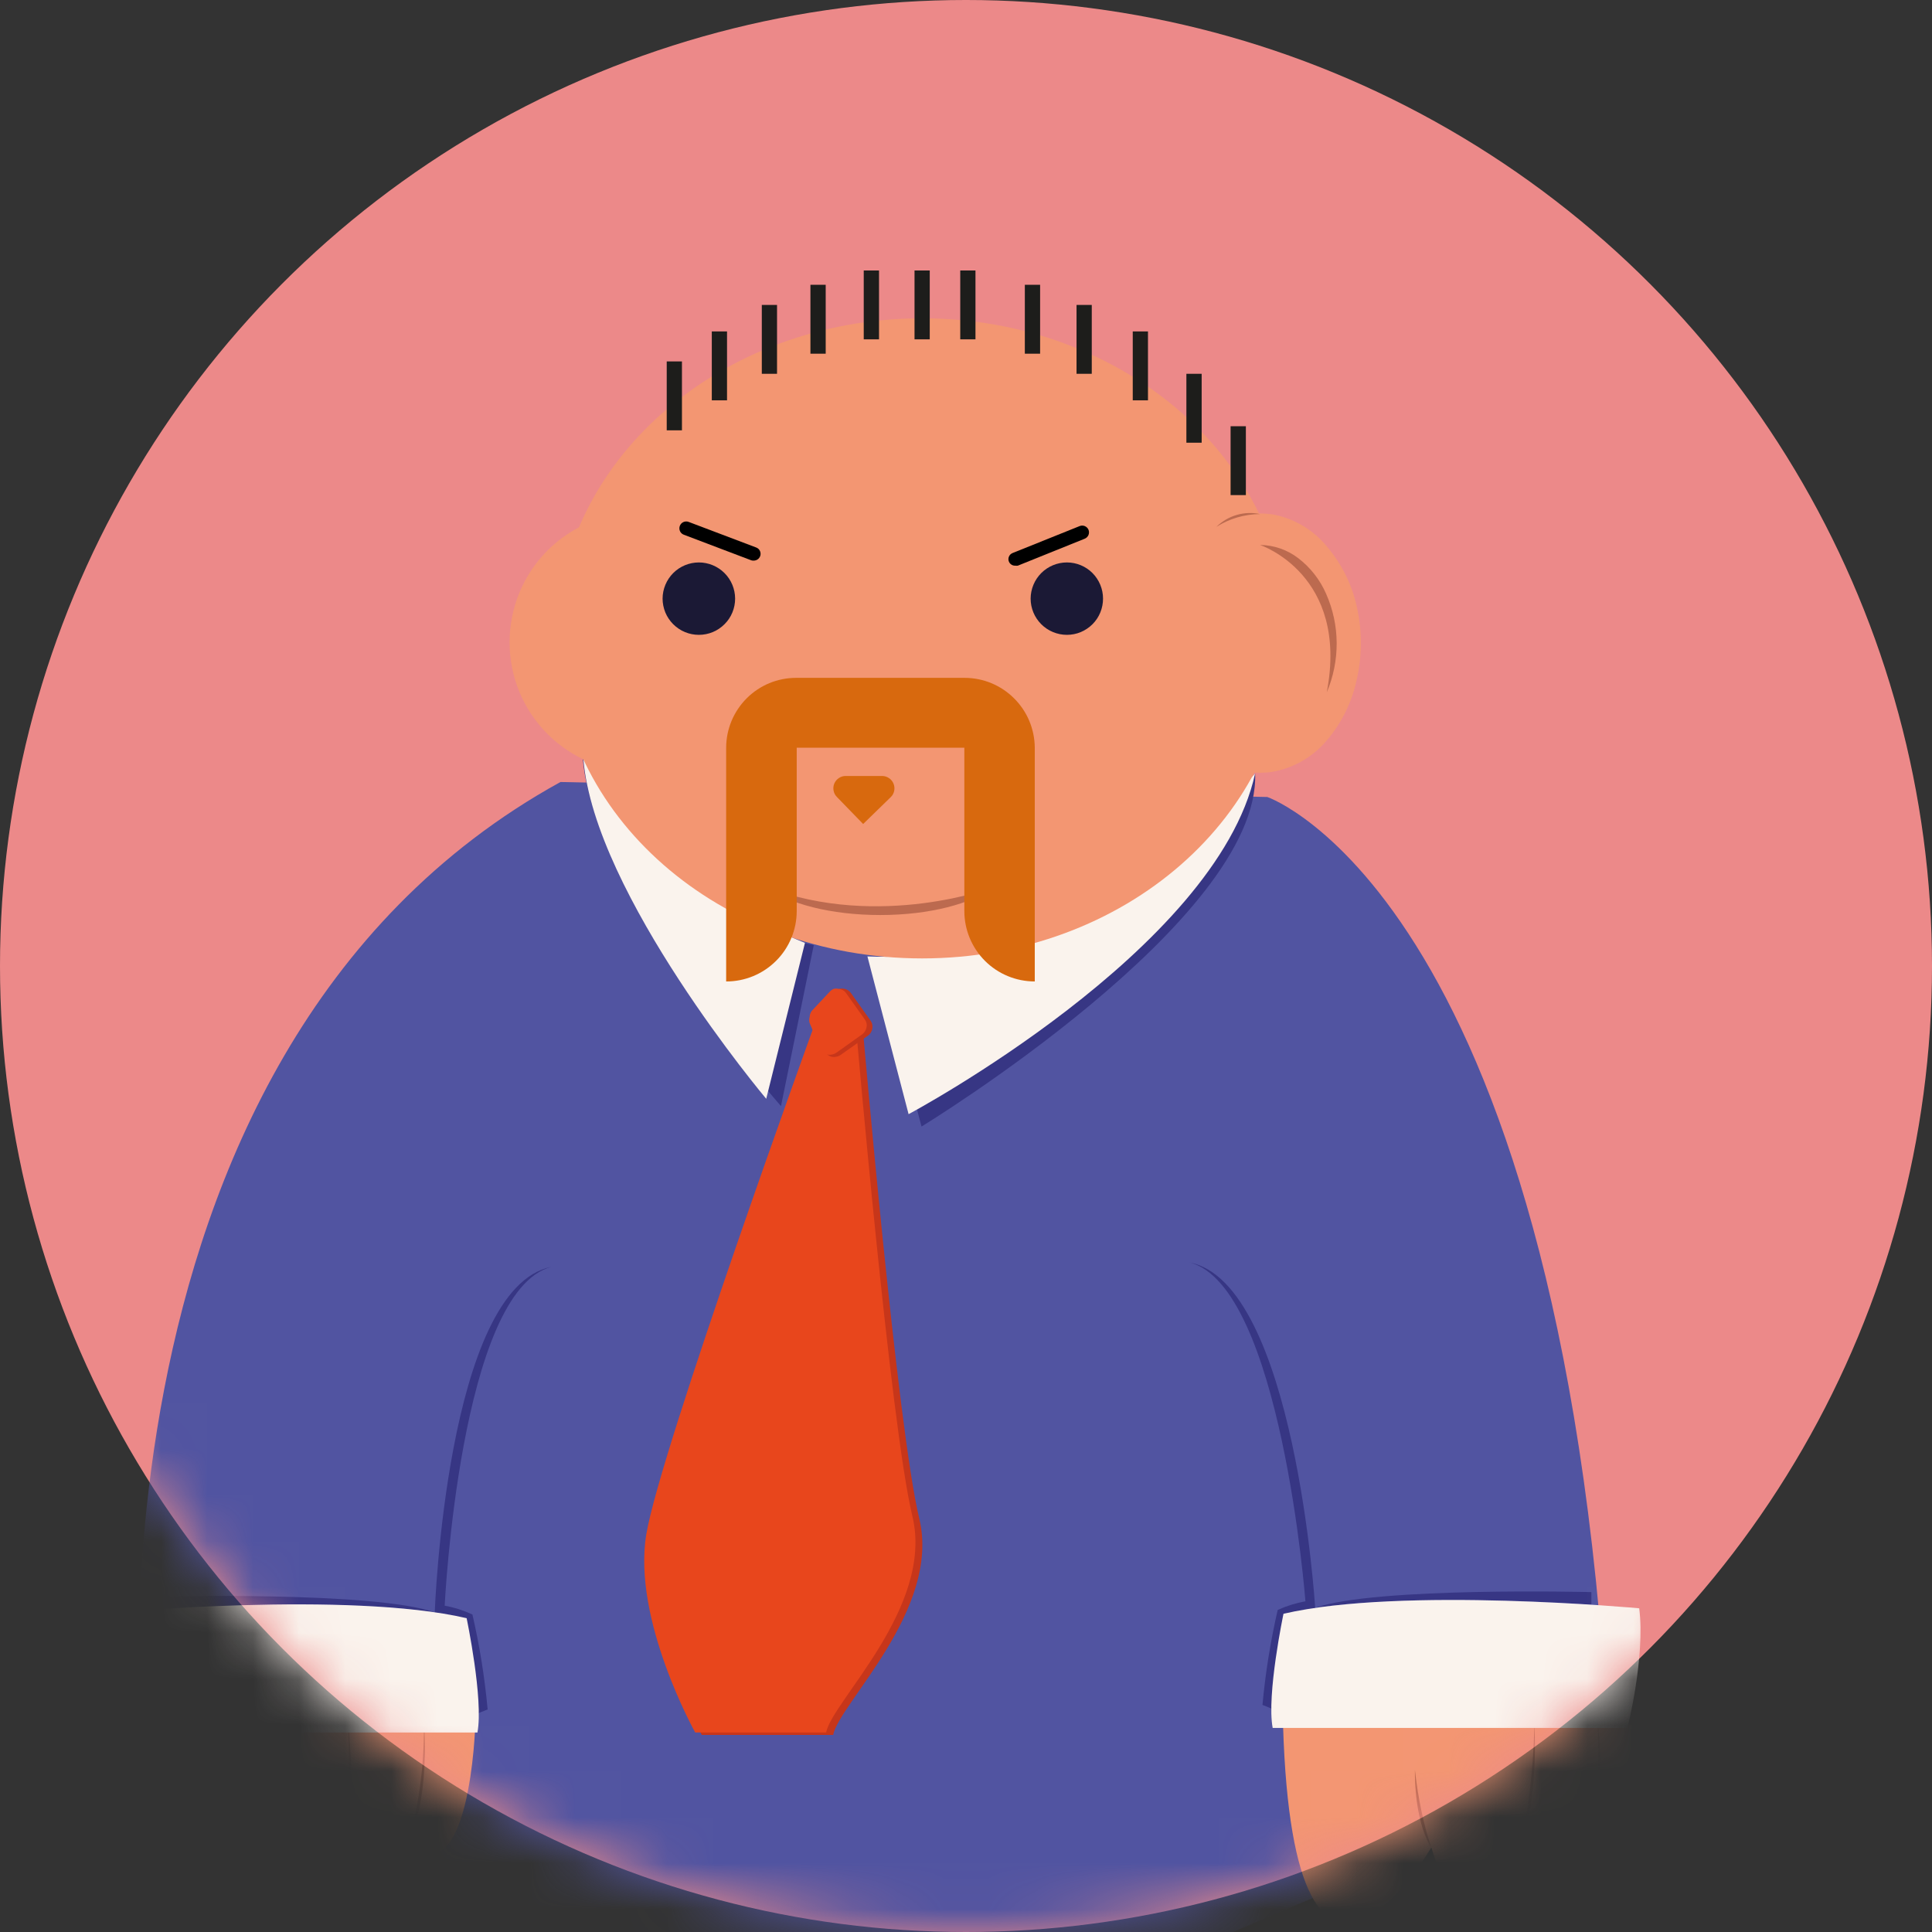 <svg width="42" height="42" viewBox="0 0 42 42" fill="none" xmlns="http://www.w3.org/2000/svg">
<rect x="0" y="0" width="42" height="42" fill="#333333" stroke="none"/>
<circle cx="21" cy="21" r="21" fill="#EC8989"/>
<mask id="mask0_272_1820" style="mask-type:alpha" maskUnits="userSpaceOnUse" x="0" y="0" width="42" height="42">
<path d="M42 21C42 32.598 32.598 42 21 42C9.402 42 0 32.598 0 21C0 9.402 9.402 0 21 0C32.598 0 42 9.402 42 21Z" fill="#EC8989"/>
</mask>
<g mask="url(#mask0_272_1820)">
<path d="M3.112 38.905C3.112 38.905 1.308 22.995 12.184 17L27.55 17.326C27.55 17.326 34.118 19.572 35 38.511L19.758 45L3.112 38.905Z" fill="#5154A1"/>
<path d="M27.286 16.816C27.286 16.816 23.764 21.269 19.125 21.057L20.033 24.49C20.033 24.49 27.392 20.004 27.286 16.816Z" fill="#373684"/>
<path d="M27.285 16.816C27.285 16.816 23.495 21.004 18.857 20.792L19.752 24.221C19.752 24.221 26.444 20.653 27.285 16.816Z" fill="#FAF3ED"/>
<path d="M17.691 20.544L16.978 24.046C16.978 24.046 12.92 19.447 12.671 16.502C12.668 16.502 16.157 20.309 17.691 20.544Z" fill="#373684"/>
<path d="M17.499 20.498L16.657 23.887C16.657 23.887 12.92 19.444 12.682 16.502C13.833 18.303 15.517 19.699 17.499 20.498Z" fill="#FAF3ED"/>
<path d="M18.758 22.376C18.758 22.376 19.506 31.033 19.984 33.011C20.461 34.989 18.244 37.033 18.112 37.716H15.256C15.256 37.716 13.887 35.261 14.192 33.409C14.497 31.557 17.883 22.267 17.883 22.267L18.758 22.376Z" fill="#C7361A"/>
<path d="M18.608 22.323C18.608 22.323 19.357 30.98 19.834 32.958C20.311 34.936 18.091 36.98 17.959 37.662H15.113C15.113 37.662 13.741 35.207 14.05 33.355C14.358 31.503 17.73 22.21 17.73 22.21L18.608 22.323Z" fill="#E8461C"/>
<path d="M17.724 22.001L18.132 21.567C18.155 21.541 18.185 21.52 18.218 21.508C18.25 21.494 18.285 21.488 18.321 21.491C18.357 21.494 18.391 21.504 18.423 21.521C18.454 21.538 18.48 21.561 18.5 21.59L18.92 22.18C18.939 22.205 18.953 22.234 18.961 22.265C18.968 22.296 18.969 22.328 18.963 22.359C18.959 22.39 18.948 22.42 18.931 22.447C18.915 22.474 18.893 22.497 18.867 22.515L18.277 22.932C18.249 22.953 18.216 22.966 18.181 22.972C18.147 22.98 18.11 22.98 18.075 22.972C18.041 22.962 18.01 22.945 17.983 22.922C17.955 22.899 17.934 22.869 17.92 22.836L17.678 22.263C17.665 22.218 17.665 22.171 17.678 22.127C17.681 22.081 17.697 22.038 17.724 22.001Z" fill="#C7361A"/>
<path d="M17.648 21.974L18.042 21.554C18.065 21.529 18.093 21.51 18.125 21.497C18.157 21.489 18.192 21.489 18.224 21.497C18.258 21.498 18.291 21.507 18.32 21.524C18.351 21.541 18.377 21.565 18.396 21.593L18.801 22.163C18.818 22.187 18.83 22.214 18.837 22.243C18.844 22.272 18.844 22.303 18.837 22.332C18.832 22.363 18.821 22.392 18.804 22.419C18.789 22.444 18.768 22.467 18.744 22.485L18.181 22.886C18.152 22.905 18.119 22.919 18.085 22.925C18.051 22.932 18.016 22.932 17.982 22.925C17.949 22.916 17.919 22.898 17.893 22.876C17.866 22.853 17.846 22.825 17.833 22.793L17.601 22.24C17.588 22.198 17.588 22.152 17.601 22.11C17.603 22.061 17.619 22.014 17.648 21.974Z" fill="#E8461C"/>
<path d="M13.897 16.783C13.527 16.783 13.16 16.71 12.817 16.568C12.475 16.426 12.164 16.218 11.902 15.956C11.64 15.694 11.433 15.383 11.291 15.04C11.15 14.698 11.077 14.331 11.078 13.96C11.078 13.212 11.375 12.495 11.903 11.966C12.432 11.438 13.149 11.141 13.897 11.141C14.645 11.141 15.363 11.438 15.892 11.966C16.421 12.495 16.719 13.212 16.72 13.96C16.72 14.709 16.422 15.427 15.893 15.956C15.364 16.485 14.646 16.783 13.897 16.783Z" fill="#F39672"/>
<path d="M25.205 13.983C25.202 13.452 25.322 12.927 25.556 12.449C25.761 12.018 26.088 11.657 26.497 11.409C26.865 11.189 27.301 11.113 27.723 11.194C28.162 11.288 28.557 11.529 28.842 11.876C29.174 12.265 29.402 12.731 29.505 13.231C29.617 13.759 29.609 14.304 29.482 14.828C29.368 15.321 29.131 15.777 28.793 16.153C28.494 16.484 28.092 16.705 27.653 16.78C27.569 16.793 27.483 16.799 27.398 16.799C27.255 16.8 27.112 16.782 26.974 16.747C26.444 16.593 25.991 16.243 25.708 15.769C25.376 15.233 25.201 14.614 25.205 13.983Z" fill="#F39672"/>
<path d="M20.047 20.835C15.65 20.835 12.095 17.724 12.095 13.877C12.095 10.031 15.66 6.92 20.047 6.92C24.433 6.92 27.998 10.031 27.998 13.877C27.998 17.724 24.443 20.835 20.047 20.835Z" fill="#F39672"/>
<path d="M22.07 12.297C22.089 12.3 22.108 12.3 22.127 12.297L23.581 11.711C23.617 11.696 23.646 11.668 23.662 11.632C23.677 11.596 23.678 11.555 23.664 11.519C23.649 11.482 23.621 11.454 23.585 11.438C23.549 11.422 23.508 11.422 23.472 11.436L22.014 12.022C21.996 12.029 21.979 12.04 21.965 12.053C21.951 12.067 21.94 12.083 21.933 12.101C21.925 12.119 21.922 12.139 21.922 12.158C21.922 12.178 21.927 12.197 21.935 12.214C21.947 12.24 21.966 12.261 21.99 12.276C22.014 12.291 22.042 12.298 22.07 12.297Z" fill="black"/>
<path d="M16.386 12.187C16.416 12.187 16.445 12.178 16.47 12.161C16.495 12.144 16.514 12.119 16.525 12.091C16.532 12.073 16.535 12.054 16.534 12.034C16.534 12.015 16.529 11.996 16.521 11.979C16.513 11.961 16.502 11.945 16.488 11.932C16.473 11.919 16.457 11.909 16.439 11.902L14.971 11.346C14.934 11.332 14.893 11.333 14.857 11.349C14.821 11.365 14.793 11.395 14.779 11.432C14.765 11.469 14.766 11.51 14.782 11.546C14.798 11.582 14.828 11.61 14.865 11.624L16.333 12.181C16.35 12.186 16.368 12.188 16.386 12.187Z" fill="black"/>
<path d="M15.193 13.801C15.089 13.801 14.987 13.781 14.891 13.741C14.795 13.702 14.709 13.643 14.635 13.57C14.562 13.497 14.504 13.41 14.464 13.315C14.425 13.219 14.404 13.116 14.404 13.013C14.405 12.804 14.489 12.604 14.636 12.457C14.784 12.31 14.984 12.227 15.193 12.227C15.401 12.227 15.601 12.31 15.749 12.457C15.897 12.604 15.98 12.804 15.981 13.013C15.981 13.116 15.961 13.219 15.921 13.315C15.882 13.41 15.824 13.497 15.75 13.57C15.677 13.643 15.59 13.702 15.495 13.741C15.399 13.781 15.296 13.801 15.193 13.801Z" fill="#1B1935"/>
<path d="M23.194 13.801C22.985 13.801 22.784 13.718 22.636 13.57C22.488 13.422 22.405 13.222 22.405 13.013C22.406 12.804 22.49 12.604 22.637 12.457C22.785 12.31 22.985 12.227 23.194 12.227C23.402 12.227 23.602 12.31 23.749 12.457C23.896 12.605 23.979 12.805 23.979 13.013C23.979 13.116 23.959 13.219 23.92 13.314C23.881 13.41 23.823 13.497 23.75 13.57C23.677 13.643 23.59 13.701 23.495 13.741C23.4 13.781 23.297 13.801 23.194 13.801Z" fill="#1B1935"/>
<path d="M28.843 15.05C28.987 14.711 29.06 14.346 29.058 13.977C29.056 13.61 28.978 13.246 28.829 12.91C28.696 12.603 28.486 12.335 28.22 12.132C27.982 11.95 27.691 11.85 27.392 11.847C27.392 11.847 29.333 12.486 28.843 15.05Z" fill="#BC6A4F"/>
<path d="M27.391 11.175C27.056 11.178 26.728 11.274 26.444 11.453C26.567 11.332 26.717 11.243 26.883 11.195C27.048 11.146 27.223 11.139 27.391 11.175Z" fill="#BC6A4F"/>
<path d="M16.664 19.285C17.131 19.646 18.062 19.892 19.135 19.892C20.209 19.892 21.123 19.646 21.607 19.285C21.607 19.285 19.125 20.223 16.664 19.285Z" fill="#BC6A4F"/>
<path d="M23.734 6.629H23.403V8.126H23.734V6.629Z" fill="#1D1D1B"/>
<path d="M24.956 7.205H24.625V8.703H24.956V7.205Z" fill="#1D1D1B"/>
<path d="M26.123 8.126H25.791V9.624H26.123V8.126Z" fill="#1D1D1B"/>
<path d="M27.084 9.266H26.752V10.763H27.084V9.266Z" fill="#1D1D1B"/>
<path d="M22.611 6.191H22.279V7.689H22.611V6.191Z" fill="#1D1D1B"/>
<path d="M21.206 5.88H20.875V7.377H21.206V5.88Z" fill="#1D1D1B"/>
<path d="M20.212 5.88H19.881V7.377H20.212V5.88Z" fill="#1D1D1B"/>
<path d="M19.109 5.88H18.777V7.377H19.109V5.88Z" fill="#1D1D1B"/>
<path d="M17.95 6.191H17.618V7.689H17.95V6.191Z" fill="#1D1D1B"/>
<path d="M16.892 6.629H16.561V8.126H16.892V6.629Z" fill="#1D1D1B"/>
<path d="M15.805 7.205H15.474V8.703H15.805V7.205Z" fill="#1D1D1B"/>
<path d="M14.825 7.857H14.494V9.355H14.825V7.857Z" fill="#1D1D1B"/>
<path d="M22.044 15.18C21.759 14.896 21.373 14.736 20.971 14.736H17.306C17.107 14.736 16.91 14.775 16.725 14.851C16.541 14.928 16.374 15.039 16.233 15.18C15.948 15.465 15.787 15.851 15.786 16.254V21.336C15.987 21.337 16.186 21.297 16.372 21.221C16.558 21.144 16.728 21.031 16.87 20.889C17.013 20.747 17.126 20.578 17.203 20.392C17.28 20.206 17.32 20.007 17.32 19.805V16.254H20.964V19.805C20.964 20.211 21.125 20.601 21.412 20.888C21.699 21.175 22.089 21.336 22.495 21.336V16.254C22.494 16.054 22.453 15.856 22.376 15.672C22.299 15.488 22.186 15.321 22.044 15.18Z" fill="#D8690E"/>
<path d="M18.383 16.869H19.178C19.231 16.869 19.283 16.886 19.327 16.916C19.371 16.945 19.405 16.988 19.425 17.037C19.445 17.087 19.45 17.141 19.439 17.193C19.428 17.245 19.402 17.293 19.363 17.33L18.764 17.913L18.191 17.323C18.154 17.285 18.13 17.238 18.121 17.186C18.111 17.134 18.117 17.081 18.137 17.033C18.158 16.985 18.192 16.943 18.236 16.914C18.279 16.885 18.33 16.869 18.383 16.869Z" fill="#D8690E"/>
<path d="M9.451 35.052C9.451 35.052 10.008 37.517 9.995 37.467C10.184 37.343 10.388 37.24 10.601 37.162C10.537 36.468 10.427 35.778 10.27 35.098C10.078 35.009 9.875 34.944 9.667 34.906C9.667 34.906 9.998 28.058 11.986 27.541C9.703 27.988 9.451 35.052 9.451 35.052Z" fill="#373684"/>
<path d="M9.451 35.053C7.576 34.778 4.906 34.89 3.451 34.983V34.708C3.451 34.708 8.156 34.589 9.451 35.053Z" fill="#373684"/>
<path d="M28.591 34.953C28.591 34.953 28.038 37.421 28.048 37.368C27.859 37.244 27.656 37.142 27.445 37.063C27.509 36.369 27.62 35.679 27.776 34.999C27.968 34.912 28.171 34.849 28.379 34.81C28.379 34.81 27.849 27.959 25.864 27.445C28.15 27.899 28.591 34.953 28.591 34.953Z" fill="#373684"/>
<path d="M28.591 34.953C30.47 34.681 33.14 34.791 34.595 34.883V34.611C34.595 34.611 29.897 34.492 28.591 34.953Z" fill="#373684"/>
<g clip-path="url(#clip0_272_1820)">
<path d="M10.332 37.494C10.332 37.494 10.222 41.276 8.854 40.076C8.854 40.076 8.162 41.965 7.328 40.505C7.328 40.505 6.527 42.647 5.819 40.419C5.819 40.419 4.891 43.208 3.948 40.162C3.948 40.162 0.96 45.251 0.724 37.494L10.332 37.494Z" fill="#F39672"/>
<path d="M9.219 37.494C9.22 38.45 9.088 39.372 8.852 40.076C8.852 40.076 9.329 39.326 9.219 37.494Z" fill="#BC6A4F"/>
<path d="M7.569 37.493C7.643 39.597 7.328 40.504 7.328 40.504C7.328 40.504 7.806 39.736 7.569 37.493Z" fill="#BC6A4F"/>
<path d="M6.188 37.494C6.166 38.543 6.038 39.555 5.819 40.419C5.961 40.046 6.068 39.586 6.132 39.078C6.196 38.569 6.215 38.026 6.188 37.494Z" fill="#BC6A4F"/>
<path d="M3.591 38.475C3.661 39.104 3.783 39.68 3.947 40.161C3.837 39.995 3.745 39.751 3.683 39.453C3.62 39.157 3.588 38.818 3.591 38.475Z" fill="#BC6A4F"/>
</g>
<g clip-path="url(#clip1_272_1820)">
<path d="M37.5 37.494C37.5 37.494 37.39 41.276 36.022 40.076C36.022 40.076 35.33 41.965 34.496 40.505C34.496 40.505 33.695 42.647 32.987 40.419C32.987 40.419 32.059 43.208 31.116 40.162C31.116 40.162 28.128 45.251 27.892 37.494L37.5 37.494Z" fill="#F39672"/>
<path d="M36.387 37.494C36.388 38.45 36.256 39.372 36.02 40.076C36.02 40.076 36.497 39.326 36.387 37.494Z" fill="#BC6A4F"/>
<path d="M34.737 37.493C34.811 39.597 34.496 40.504 34.496 40.504C34.496 40.504 34.974 39.736 34.737 37.493Z" fill="#BC6A4F"/>
<path d="M33.356 37.494C33.334 38.543 33.206 39.555 32.987 40.419C33.129 40.046 33.236 39.586 33.3 39.078C33.364 38.569 33.383 38.026 33.356 37.494Z" fill="#BC6A4F"/>
<path d="M30.759 38.475C30.829 39.104 30.951 39.68 31.115 40.161C31.005 39.995 30.913 39.751 30.851 39.453C30.788 39.157 30.756 38.818 30.759 38.475Z" fill="#BC6A4F"/>
</g>
<path d="M2.666 37.663C2.666 37.663 2.275 36.112 2.411 35.059C2.411 35.059 7.579 34.581 10.144 35.178C10.144 35.178 10.515 36.941 10.379 37.663H2.666Z" fill="#FAF3ED"/>
<path d="M35.38 37.564C35.38 37.564 35.77 36.017 35.635 34.963C35.635 34.963 30.466 34.486 27.902 35.082C27.902 35.082 27.531 36.845 27.667 37.564H35.38Z" fill="#FAF3ED"/>
</g>
<defs>
<clipPath id="clip0_272_1820">
<rect width="9.608" height="4.307" fill="white" transform="translate(10.332 41.801) rotate(-180)"/>
</clipPath>
<clipPath id="clip1_272_1820">
<rect width="9.608" height="4.307" fill="white" transform="translate(37.5 41.801) rotate(-180)"/>
</clipPath>
</defs>
</svg>
